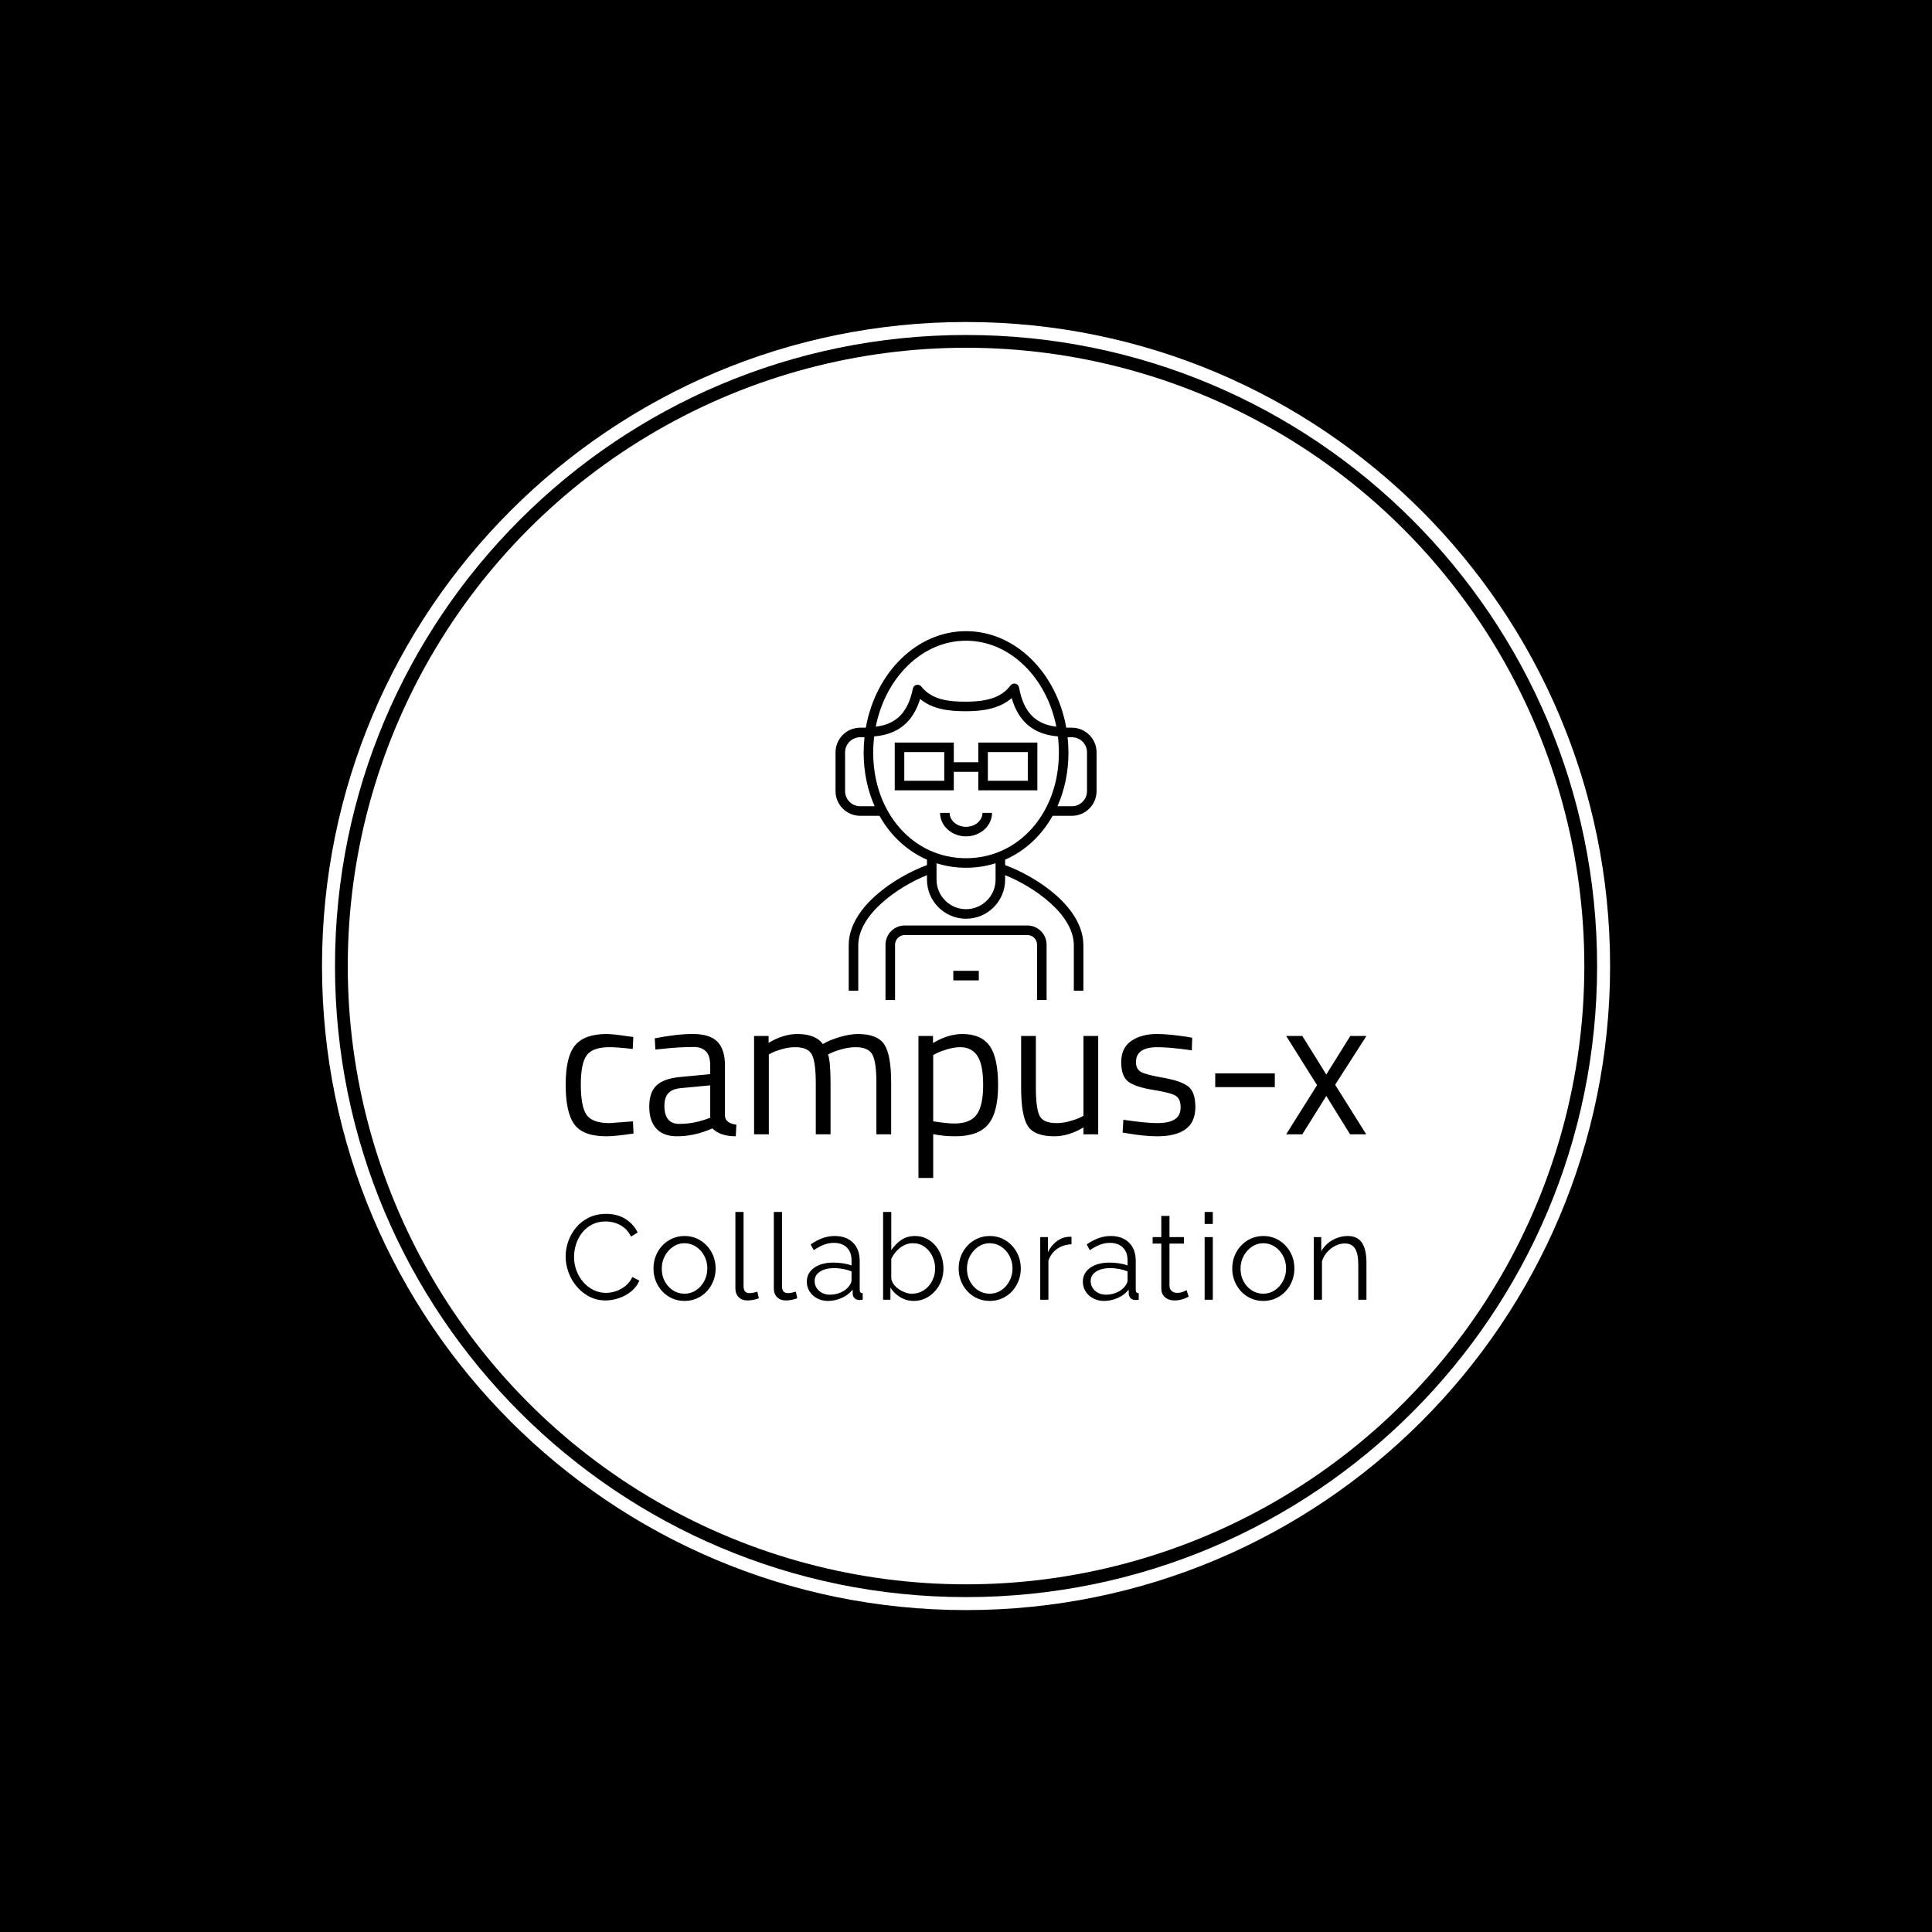 <svg xmlns="http://www.w3.org/2000/svg" version="1.1" xmlns:xlink="http://www.w3.org/1999/xlink" xmlns:svgjs="http://svgjs.dev/svgjs" width="1500" height="1500" viewBox="0 0 1500 1500"><rect width="1500" height="1500" fill="#000000"></rect><g transform="matrix(0.667,0,0,0.667,249.784,249.784)"><svg viewBox="0 0 343 343" data-background-color="#632240" preserveAspectRatio="xMidYMid meet" height="1500" width="1500" xmlns="http://www.w3.org/2000/svg" xmlns:xlink="http://www.w3.org/1999/xlink"><g id="tight-bounds" transform="matrix(1,0,0,1,0.074,0.074)"><svg viewBox="0 0 342.852 342.852" height="342.852" width="342.852"><g><svg></svg></g><g><svg viewBox="0 0 342.852 342.852" height="342.852" width="342.852"><g><path d="M0 171.426c0-94.676 76.75-171.426 171.426-171.426 94.676 0 171.426 76.75 171.426 171.426 0 94.676-76.75 171.426-171.426 171.426-94.676 0-171.426-76.75-171.426-171.426zM171.426 339.396c92.767 0 167.97-75.203 167.97-167.97 0-92.767-75.203-167.97-167.97-167.97-92.767 0-167.97 75.203-167.97 167.97 0 92.767 75.203 167.97 167.97 167.97z" data-fill-palette-color="tertiary" fill="#ffffff" stroke="transparent"></path><ellipse rx="164.569" ry="164.569" cx="171.426" cy="171.426" fill="#ffffff" stroke="transparent" stroke-width="0" fill-opacity="1" data-fill-palette-color="tertiary"></ellipse></g><g transform="matrix(1,0,0,1,64.847,82.288)"><svg viewBox="0 0 213.158 178.275" height="178.275" width="213.158"><g><svg viewBox="0 0 213.158 178.275" height="178.275" width="213.158"><g><svg viewBox="0 0 213.158 178.275" height="178.275" width="213.158"><g transform="matrix(1,0,0,1,0,107.23)"><svg viewBox="0 0 213.158 71.045" height="71.045" width="213.158"><g id="textblocktransform"><svg viewBox="0 0 213.158 71.045" height="71.045" width="213.158" id="textblock"><g><svg viewBox="0 0 213.158 38.318" height="38.318" width="213.158"><g transform="matrix(1,0,0,1,0,0)"><svg width="213.158" viewBox="2.55 -25.5 203.58 36.6" height="38.318" data-palette-color="#632240"><path d="M12.95-25.5L12.95-25.5Q14.6-25.5 18.55-24.9L18.55-24.9 19.75-24.75 19.6-21.7Q15.6-22.15 13.7-22.15L13.7-22.15Q9.45-22.15 7.93-20.13 6.4-18.1 6.4-12.63 6.4-7.15 7.83-5 9.25-2.85 13.75-2.85L13.75-2.85 19.65-3.3 19.8-0.2Q15.15 0.5 12.85 0.5L12.85 0.5Q7 0.5 4.78-2.5 2.55-5.5 2.55-12.63 2.55-19.75 4.95-22.63 7.35-25.5 12.95-25.5ZM43.05-17.45L43.05-17.45 43.05-4.65Q43.2-2.8 45.95-2.45L45.95-2.45 45.8 0.5Q41.85 0.5 39.85-1.5L39.85-1.5Q35.35 0.5 30.85 0.5L30.85 0.5Q27.4 0.5 25.6-1.45 23.8-3.4 23.8-7.05 23.8-10.7 25.65-12.43 27.5-14.15 31.45-14.55L31.45-14.55 39.3-15.3 39.3-17.45Q39.3-20 38.2-21.1 37.1-22.2 35.2-22.2L35.2-22.2Q31.2-22.2 26.9-21.7L26.9-21.7 25.35-21.55 25.2-24.4Q30.7-25.5 34.95-25.5 39.2-25.5 41.12-23.55 43.05-21.6 43.05-17.45ZM27.65-7.25L27.65-7.25Q27.65-2.65 31.45-2.65L31.45-2.65Q34.85-2.65 38.15-3.8L38.15-3.8 39.3-4.2 39.3-12.45 31.9-11.75Q29.65-11.55 28.65-10.45 27.65-9.35 27.65-7.25ZM54.2-20.3L54.2 0 50.45 0 50.45-25 54.14-25 54.14-23.25Q57.89-25.5 61.45-25.5L61.45-25.5Q66.09-25.5 67.94-22.95L67.94-22.95Q69.59-23.95 72.22-24.73 74.84-25.5 76.84-25.5L76.84-25.5Q81.84-25.5 83.57-22.83 85.3-20.15 85.3-13.2L85.3-13.2 85.3 0 81.55 0 81.55-13.1Q81.55-18.3 80.55-20.23 79.55-22.15 76.3-22.15L76.3-22.15Q74.64-22.15 72.89-21.68 71.14-21.2 70.19-20.75L70.19-20.75 69.25-20.3Q69.89-18.65 69.89-13L69.89-13 69.89 0 66.14 0 66.14-12.9Q66.14-18.3 65.17-20.23 64.19-22.15 60.89-22.15L60.89-22.15Q59.3-22.15 57.62-21.68 55.95-21.2 55.05-20.75L55.05-20.75 54.2-20.3ZM95.99 11.1L92.24 11.1 92.24-25 95.94-25 95.94-23.2Q99.74-25.5 103.44-25.5L103.44-25.5Q108.19-25.5 110.34-22.48 112.49-19.45 112.49-12.5 112.49-5.55 109.97-2.53 107.44 0.5 101.59 0.5L101.59 0.5Q98.54 0.5 95.99-0.05L95.99-0.05 95.99 11.1ZM102.89-22.15L102.89-22.15Q101.39-22.15 99.67-21.65 97.94-21.15 96.94-20.65L96.94-20.65 95.99-20.15 95.99-3.3Q99.54-2.75 101.39-2.75L101.39-2.75Q105.44-2.75 107.07-5.05 108.69-7.35 108.69-12.55 108.69-17.75 107.22-19.95 105.74-22.15 102.89-22.15ZM134.19-4.7L134.19-25 137.94-25 137.94 0 134.19 0 134.19-1.75Q130.44 0.5 126.79 0.5L126.79 0.5Q121.69 0.5 120.02-2.15 118.34-4.8 118.34-11.95L118.34-11.95 118.34-25 122.09-25 122.09-12Q122.09-6.55 123.04-4.7 123.99-2.85 127.34-2.85L127.34-2.85Q128.99-2.85 130.69-3.33 132.39-3.8 133.29-4.25L133.29-4.25 134.19-4.7ZM152.99-22.15L152.99-22.15Q147.54-22.15 147.54-18.35L147.54-18.35Q147.54-16.6 148.79-15.88 150.04-15.15 154.49-14.38 158.94-13.6 160.79-12.2 162.64-10.8 162.64-6.95 162.64-3.1 160.16-1.3 157.69 0.5 152.94 0.5L152.94 0.5Q149.84 0.5 145.64-0.2L145.64-0.2 144.14-0.45 144.34-3.7Q150.04-2.85 152.94-2.85 155.84-2.85 157.36-3.78 158.89-4.7 158.89-6.88 158.89-9.05 157.59-9.83 156.29-10.6 151.89-11.3 147.49-12 145.64-13.35 143.79-14.7 143.79-18.35 143.79-22 146.36-23.75 148.94-25.5 152.79-25.5L152.79-25.5Q155.84-25.5 160.44-24.8L160.44-24.8 161.84-24.55 161.74-21.35Q156.19-22.15 152.99-22.15ZM182.84-12L167.69-12 167.69-15.5 182.84-15.5 182.84-12ZM193.58-12.5L185.73-25 189.83-25 195.93-15.2 202.03-25 206.13-25 198.18-12.6 206.08 0 201.98 0 195.93-9.75 189.83 0 185.73 0 193.58-12.5Z" opacity="1" transform="matrix(1,0,0,1,0,0)" fill="#000000" class="wordmark-text-0" data-fill-palette-color="quaternary" id="text-0"></path></svg></g></svg></g><g transform="matrix(1,0,0,1,0,47.364)"><svg viewBox="0 0 213.158 23.681" height="23.681" width="213.158"><g transform="matrix(1,0,0,1,0,0)"><svg width="213.158" viewBox="2.1 -36.5 333.05 37" height="23.681" data-palette-color="#632240"><path d="M2.1-18L2.1-18Q2.1-21.25 3.23-24.38 4.35-27.5 6.5-30.08 8.65-32.65 11.8-34.18 14.95-35.7 18.95-35.7L18.95-35.7Q23.7-35.7 27.08-33.52 30.45-31.35 32.05-27.95L32.05-27.95 29.3-26.25Q28.15-28.6 26.4-29.98 24.65-31.35 22.68-31.95 20.7-32.55 18.75-32.55L18.75-32.55Q15.55-32.55 13.1-31.28 10.65-30 8.97-27.88 7.3-25.75 6.45-23.13 5.6-20.5 5.6-17.8L5.6-17.8Q5.6-14.85 6.6-12.15 7.6-9.45 9.4-7.38 11.2-5.3 13.63-4.08 16.05-2.85 18.9-2.85L18.9-2.85Q20.9-2.85 23-3.55 25.1-4.25 26.93-5.7 28.75-7.15 29.85-9.45L29.85-9.45 32.75-7.95Q31.65-5.3 29.35-3.45 27.05-1.6 24.23-0.65 21.4 0.3 18.7 0.3L18.7 0.3Q15.05 0.3 12-1.28 8.95-2.85 6.73-5.48 4.5-8.1 3.3-11.38 2.1-14.65 2.1-18ZM51.53 0.5L51.53 0.5Q48.73 0.5 46.35-0.58 43.98-1.65 42.25-3.53 40.53-5.4 39.58-7.83 38.63-10.25 38.63-12.95L38.63-12.95Q38.63-15.75 39.58-18.18 40.53-20.6 42.28-22.48 44.03-24.35 46.4-25.43 48.78-26.5 51.58-26.5L51.58-26.5Q54.38-26.5 56.73-25.43 59.08-24.35 60.83-22.48 62.58-20.6 63.53-18.18 64.48-15.75 64.48-12.95L64.48-12.95Q64.48-10.25 63.53-7.83 62.58-5.4 60.85-3.53 59.13-1.65 56.75-0.58 54.38 0.5 51.53 0.5ZM42.08-12.9L42.08-12.9Q42.08-10 43.35-7.63 44.63-5.25 46.78-3.88 48.93-2.5 51.53-2.5L51.53-2.5Q54.13-2.5 56.28-3.9 58.43-5.3 59.73-7.73 61.03-10.15 61.03-13L61.03-13Q61.03-15.9 59.73-18.3 58.43-20.7 56.28-22.1 54.13-23.5 51.53-23.5L51.53-23.5Q48.93-23.5 46.8-22.05 44.68-20.6 43.38-18.23 42.08-15.85 42.08-12.9ZM72.7-4.75L72.7-36.5 76.1-36.5 76.1-5.9Q76.1-3.95 76.8-3.35 77.5-2.75 78.5-2.75L78.5-2.75Q79.4-2.75 80.3-2.95 81.2-3.15 81.85-3.35L81.85-3.35 82.45-0.6Q81.5-0.2 80.13 0.05 78.75 0.3 77.75 0.3L77.75 0.3Q75.45 0.3 74.08-1.05 72.7-2.4 72.7-4.75L72.7-4.75ZM88.68-4.75L88.68-36.5 92.08-36.5 92.08-5.9Q92.08-3.95 92.78-3.35 93.48-2.75 94.48-2.75L94.48-2.75Q95.38-2.75 96.28-2.95 97.18-3.15 97.83-3.35L97.83-3.35 98.43-0.6Q97.48-0.2 96.1 0.05 94.73 0.3 93.73 0.3L93.73 0.3Q91.43 0.3 90.05-1.05 88.68-2.4 88.68-4.75L88.68-4.75ZM102.4-7.5L102.4-7.5Q102.4-9.95 103.8-11.73 105.2-13.5 107.68-14.48 110.15-15.45 113.4-15.45L113.4-15.45Q115.3-15.45 117.35-15.15 119.4-14.85 121-14.25L121-14.25 121-16.45Q121-19.75 119.05-21.7 117.1-23.65 113.65-23.65L113.65-23.65Q111.55-23.65 109.53-22.88 107.5-22.1 105.3-20.6L105.3-20.6 104-23Q106.55-24.75 109-25.63 111.45-26.5 114-26.5L114-26.5Q118.8-26.5 121.6-23.75 124.4-21 124.4-16.15L124.4-16.15 124.4-4.1Q124.4-3.4 124.7-3.08 125-2.75 125.65-2.7L125.65-2.7 125.65 0Q125.1 0.05 124.7 0.1 124.3 0.15 124.1 0.1L124.1 0.1Q122.85 0.05 122.2-0.7 121.55-1.45 121.5-2.3L121.5-2.3 121.45-4.2Q119.7-1.95 116.9-0.73 114.1 0.5 111.2 0.5L111.2 0.5Q108.7 0.5 106.68-0.58 104.65-1.65 103.53-3.48 102.4-5.3 102.4-7.5ZM119.85-5.5L119.85-5.5Q120.4-6.2 120.7-6.85 121-7.5 121-8L121-8 121-11.8Q119.3-12.45 117.48-12.8 115.65-13.15 113.8-13.15L113.8-13.15Q110.15-13.15 107.9-11.7 105.65-10.25 105.65-7.75L105.65-7.75Q105.65-6.3 106.4-5.03 107.15-3.75 108.6-2.93 110.05-2.1 112-2.1L112-2.1Q114.45-2.1 116.58-3.05 118.7-4 119.85-5.5ZM146.88 0.5L146.88 0.5Q143.83 0.5 141.23-1.07 138.63-2.65 137.18-5.05L137.18-5.05 137.18 0 134.13 0 134.13-36.5 137.53-36.5 137.53-20.6Q139.28-23.25 141.73-24.88 144.18-26.5 147.43-26.5L147.43-26.5Q150.18-26.5 152.35-25.35 154.53-24.2 156.08-22.28 157.63-20.35 158.43-17.93 159.23-15.5 159.23-12.95L159.23-12.95Q159.23-10.2 158.3-7.8 157.38-5.4 155.68-3.53 153.98-1.65 151.75-0.58 149.53 0.5 146.88 0.5ZM146.08-2.5L146.08-2.5Q148.18-2.5 149.98-3.35 151.78-4.2 153.08-5.7 154.38-7.2 155.08-9.08 155.78-10.95 155.78-12.95L155.78-12.95Q155.78-15.7 154.6-18.13 153.43-20.55 151.35-22.03 149.28-23.5 146.48-23.5L146.48-23.5Q144.48-23.5 142.75-22.6 141.03-21.7 139.7-20.23 138.38-18.75 137.53-17L137.53-17 137.53-8.9Q137.73-7.55 138.58-6.38 139.43-5.2 140.7-4.35 141.98-3.5 143.38-3 144.78-2.5 146.08-2.5ZM178.45 0.5L178.45 0.5Q175.65 0.5 173.28-0.58 170.9-1.65 169.18-3.53 167.45-5.4 166.5-7.83 165.55-10.25 165.55-12.95L165.55-12.95Q165.55-15.75 166.5-18.18 167.45-20.6 169.2-22.48 170.95-24.35 173.33-25.43 175.7-26.5 178.5-26.5L178.5-26.5Q181.3-26.5 183.65-25.43 186-24.35 187.75-22.48 189.5-20.6 190.45-18.18 191.4-15.75 191.4-12.95L191.4-12.95Q191.4-10.25 190.45-7.83 189.5-5.4 187.78-3.53 186.05-1.65 183.68-0.58 181.3 0.5 178.45 0.5ZM169-12.9L169-12.9Q169-10 170.28-7.63 171.55-5.25 173.7-3.88 175.85-2.5 178.45-2.5L178.45-2.5Q181.05-2.5 183.2-3.9 185.35-5.3 186.65-7.73 187.95-10.15 187.95-13L187.95-13Q187.95-15.9 186.65-18.3 185.35-20.7 183.2-22.1 181.05-23.5 178.45-23.5L178.45-23.5Q175.85-23.5 173.73-22.05 171.6-20.6 170.3-18.23 169-15.85 169-12.9ZM212.48-26.15L212.48-23.05Q209.08-22.95 206.5-21.15 203.93-19.35 202.88-16.2L202.88-16.2 202.88 0 199.48 0 199.48-26.05 202.68-26.05 202.68-19.8Q204.03-22.55 206.25-24.25 208.48-25.95 210.98-26.15L210.98-26.15Q211.48-26.2 211.85-26.2 212.23-26.2 212.48-26.15L212.48-26.15ZM217.2-7.5L217.2-7.5Q217.2-9.95 218.6-11.73 220-13.5 222.48-14.48 224.95-15.45 228.2-15.45L228.2-15.45Q230.1-15.45 232.15-15.15 234.2-14.85 235.8-14.25L235.8-14.25 235.8-16.45Q235.8-19.75 233.85-21.7 231.9-23.65 228.45-23.65L228.45-23.65Q226.35-23.65 224.33-22.88 222.3-22.1 220.1-20.6L220.1-20.6 218.8-23Q221.35-24.75 223.8-25.63 226.25-26.5 228.8-26.5L228.8-26.5Q233.6-26.5 236.4-23.75 239.2-21 239.2-16.15L239.2-16.15 239.2-4.1Q239.2-3.4 239.5-3.08 239.8-2.75 240.45-2.7L240.45-2.7 240.45 0Q239.9 0.05 239.5 0.1 239.1 0.15 238.9 0.1L238.9 0.1Q237.65 0.05 237-0.7 236.35-1.45 236.3-2.3L236.3-2.3 236.25-4.2Q234.5-1.95 231.7-0.73 228.9 0.5 226 0.5L226 0.5Q223.5 0.5 221.48-0.58 219.45-1.65 218.33-3.48 217.2-5.3 217.2-7.5ZM234.65-5.5L234.65-5.5Q235.2-6.2 235.5-6.85 235.8-7.5 235.8-8L235.8-8 235.8-11.8Q234.1-12.45 232.28-12.8 230.45-13.15 228.6-13.15L228.6-13.15Q224.95-13.15 222.7-11.7 220.45-10.25 220.45-7.75L220.45-7.75Q220.45-6.3 221.2-5.03 221.95-3.75 223.4-2.93 224.85-2.1 226.8-2.1L226.8-2.1Q229.25-2.1 231.38-3.05 233.5-4 234.65-5.5ZM260.33-4L261.23-1.25Q260.83-1.1 259.98-0.7 259.13-0.3 257.93 0 256.73 0.3 255.33 0.3L255.33 0.3Q253.88 0.3 252.6-0.25 251.33-0.8 250.58-1.93 249.83-3.05 249.83-4.7L249.83-4.7 249.83-23.35 246.23-23.35 246.23-26.05 249.83-26.05 249.83-34.85 253.23-34.85 253.23-26.05 259.23-26.05 259.23-23.35 253.23-23.35 253.23-5.65Q253.33-4.25 254.25-3.55 255.18-2.85 256.38-2.85L256.38-2.85Q257.78-2.85 258.93-3.33 260.08-3.8 260.33-4L260.33-4ZM271.25 0L267.85 0 267.85-26.05 271.25-26.05 271.25 0ZM271.25-31.5L267.85-31.5 267.85-36.5 271.25-36.5 271.25-31.5ZM292.23 0.5L292.23 0.5Q289.43 0.5 287.05-0.58 284.68-1.65 282.95-3.53 281.23-5.4 280.28-7.83 279.33-10.25 279.33-12.95L279.33-12.95Q279.33-15.75 280.28-18.18 281.23-20.6 282.98-22.48 284.73-24.35 287.1-25.43 289.48-26.5 292.28-26.5L292.28-26.5Q295.08-26.5 297.43-25.43 299.78-24.35 301.53-22.48 303.28-20.6 304.23-18.18 305.18-15.75 305.18-12.95L305.18-12.95Q305.18-10.25 304.23-7.83 303.28-5.4 301.55-3.53 299.83-1.65 297.45-0.58 295.08 0.5 292.23 0.5ZM282.78-12.9L282.78-12.9Q282.78-10 284.05-7.63 285.33-5.25 287.48-3.88 289.63-2.5 292.23-2.5L292.23-2.5Q294.83-2.5 296.98-3.9 299.13-5.3 300.43-7.73 301.73-10.15 301.73-13L301.73-13Q301.73-15.9 300.43-18.3 299.13-20.7 296.98-22.1 294.83-23.5 292.23-23.5L292.23-23.5Q289.63-23.5 287.5-22.05 285.38-20.6 284.08-18.23 282.78-15.85 282.78-12.9ZM335.15-15.25L335.15 0 331.75 0 331.75-14.55Q331.75-19.15 330.4-21.28 329.05-23.4 326.15-23.4L326.15-23.4Q324.15-23.4 322.2-22.43 320.25-21.45 318.78-19.78 317.3-18.1 316.65-15.95L316.65-15.95 316.65 0 313.25 0 313.25-26.05 316.35-26.05 316.35-20.15Q317.4-22.05 319.1-23.48 320.8-24.9 322.95-25.7 325.1-26.5 327.4-26.5L327.4-26.5Q329.55-26.5 331.05-25.7 332.55-24.9 333.45-23.43 334.35-21.95 334.75-19.88 335.15-17.8 335.15-15.25L335.15-15.25Z" opacity="1" transform="matrix(1,0,0,1,0,0)" fill="#000000" class="slogan-text-1" data-fill-palette-color="quaternary" id="text-1"></path></svg></g></svg></g></svg></g></svg></g><g transform="matrix(1,0,0,1,71.839,0)"><svg viewBox="0 0 69.481 98.184" height="98.184" width="69.481"><g><svg xmlns="http://www.w3.org/2000/svg" xmlns:xlink="http://www.w3.org/1999/xlink" version="1.1" x="0" y="0" viewBox="31.025 15.098 81.95 115.805" enable-background="new 0 0 144.083 144" xml:space="preserve" height="98.184" width="69.481" class="icon-icon-0" data-fill-palette-color="quaternary" id="icon-0"><path d="M105.223 45.403h-1.762c-3.057-17.285-16-30.305-31.461-30.305-15.461 0-28.404 13.02-31.461 30.305h-1.762c-4.275 0-7.752 3.478-7.752 7.753v12.16c0 4.274 3.477 7.753 7.752 7.753h6.043c3.502 6.226 8.668 11.037 14.914 13.771v1.7c-10 3.688-24.568 13.238-24.568 25.179v14.246h3V113.72c0-9.729 12.531-18.389 21.568-22.016v1.412c0 6.764 5.502 12.266 12.266 12.266 6.764 0 12.268-5.502 12.268-12.266v-1.411c9.037 3.628 21.568 12.286 21.568 22.015v14.246h3V113.72c0-11.939-14.568-21.489-24.568-25.179v-1.7c6.246-2.734 11.412-7.546 14.912-13.771h6.043c4.275 0 7.752-3.479 7.752-7.753v-12.16C112.975 48.881 109.499 45.403 105.223 45.403zM72 18.099c13.743 0 25.286 11.529 28.346 26.984-6.646-0.775-10.305-4.657-11.707-12.313-0.107-0.586-0.553-1.054-1.133-1.189-0.58-0.137-1.186 0.083-1.543 0.561-2.678 3.571-6.902 5.096-14.129 5.096-5.262 0-10.584-0.576-13.873-4.754-0.363-0.459-0.957-0.667-1.525-0.531s-1.008 0.588-1.123 1.16c-1.512 7.428-5.154 11.203-11.658 11.971C46.717 29.627 58.26 18.099 72 18.099zM38.777 70.069c-2.621 0-4.752-2.133-4.752-4.753v-12.16c0-2.621 2.131-4.753 4.752-4.753h1.344c-0.17 1.587-0.268 3.201-0.268 4.843 0 6.155 1.24 11.852 3.461 16.823H38.777zM81.268 93.116c0 5.109-4.158 9.266-9.268 9.266-5.109 0-9.266-4.156-9.266-9.266v-5.149c2.914 0.918 6.018 1.415 9.266 1.415 3.25 0 6.354-0.497 9.268-1.415V93.116zM72 86.382c-16.617 0-29.146-14.245-29.146-33.136 0-1.734 0.109-3.438 0.311-5.106 7.441-0.612 12.191-4.474 14.416-11.761 4.014 3.351 9.379 3.858 14.254 3.858 4.682 0 10.344-0.52 14.506-4.121 2.141 7.46 6.918 11.408 14.498 12.024 0.201 1.668 0.311 3.371 0.311 5.105C101.149 72.137 88.618 86.382 72 86.382zM109.975 65.316c0 2.62-2.131 4.753-4.752 4.753h-4.535c2.219-4.972 3.461-10.668 3.461-16.823 0-1.642-0.098-3.256-0.27-4.843h1.344c2.621 0 4.752 2.132 4.752 4.753V65.316z" fill="#000000" data-fill-palette-color="quaternary"></path><path d="M72 76.524c-2.844 0-5.156-1.965-5.156-4.381h-3c0 4.07 3.658 7.381 8.156 7.381 4.499 0 8.159-3.311 8.159-7.381h-3C77.159 74.56 74.844 76.524 72 76.524z" fill="#000000" data-fill-palette-color="quaternary"></path><path d="M75.844 56.253h-7.688V50.07H49.611v14.999h18.545v-5.816h7.688v5.816h18.545V50.07H75.844V56.253zM65.156 62.069H52.611V53.07h12.545V62.069zM78.844 53.07h12.545v8.999H78.844V53.07z" fill="#000000" data-fill-palette-color="quaternary"></path><path d="M91.258 107.503H52.744c-3.326 0-6.031 2.706-6.031 6.031v17.369h3v-17.369c0-1.672 1.359-3.031 3.031-3.031h38.514c1.672 0 3.031 1.359 3.031 3.031v17.369h3v-17.369C97.29 110.209 94.584 107.503 91.258 107.503z" fill="#000000" data-fill-palette-color="quaternary"></path><rect x="68" y="121.735" width="8.002" height="3" fill="#000000" data-fill-palette-color="quaternary"></rect></svg></g></svg></g><g></g></svg></g></svg></g></svg></g></svg></g><defs></defs></svg><rect width="342.852" height="342.852" fill="none" stroke="none" visibility="hidden"></rect></g></svg></g></svg>
